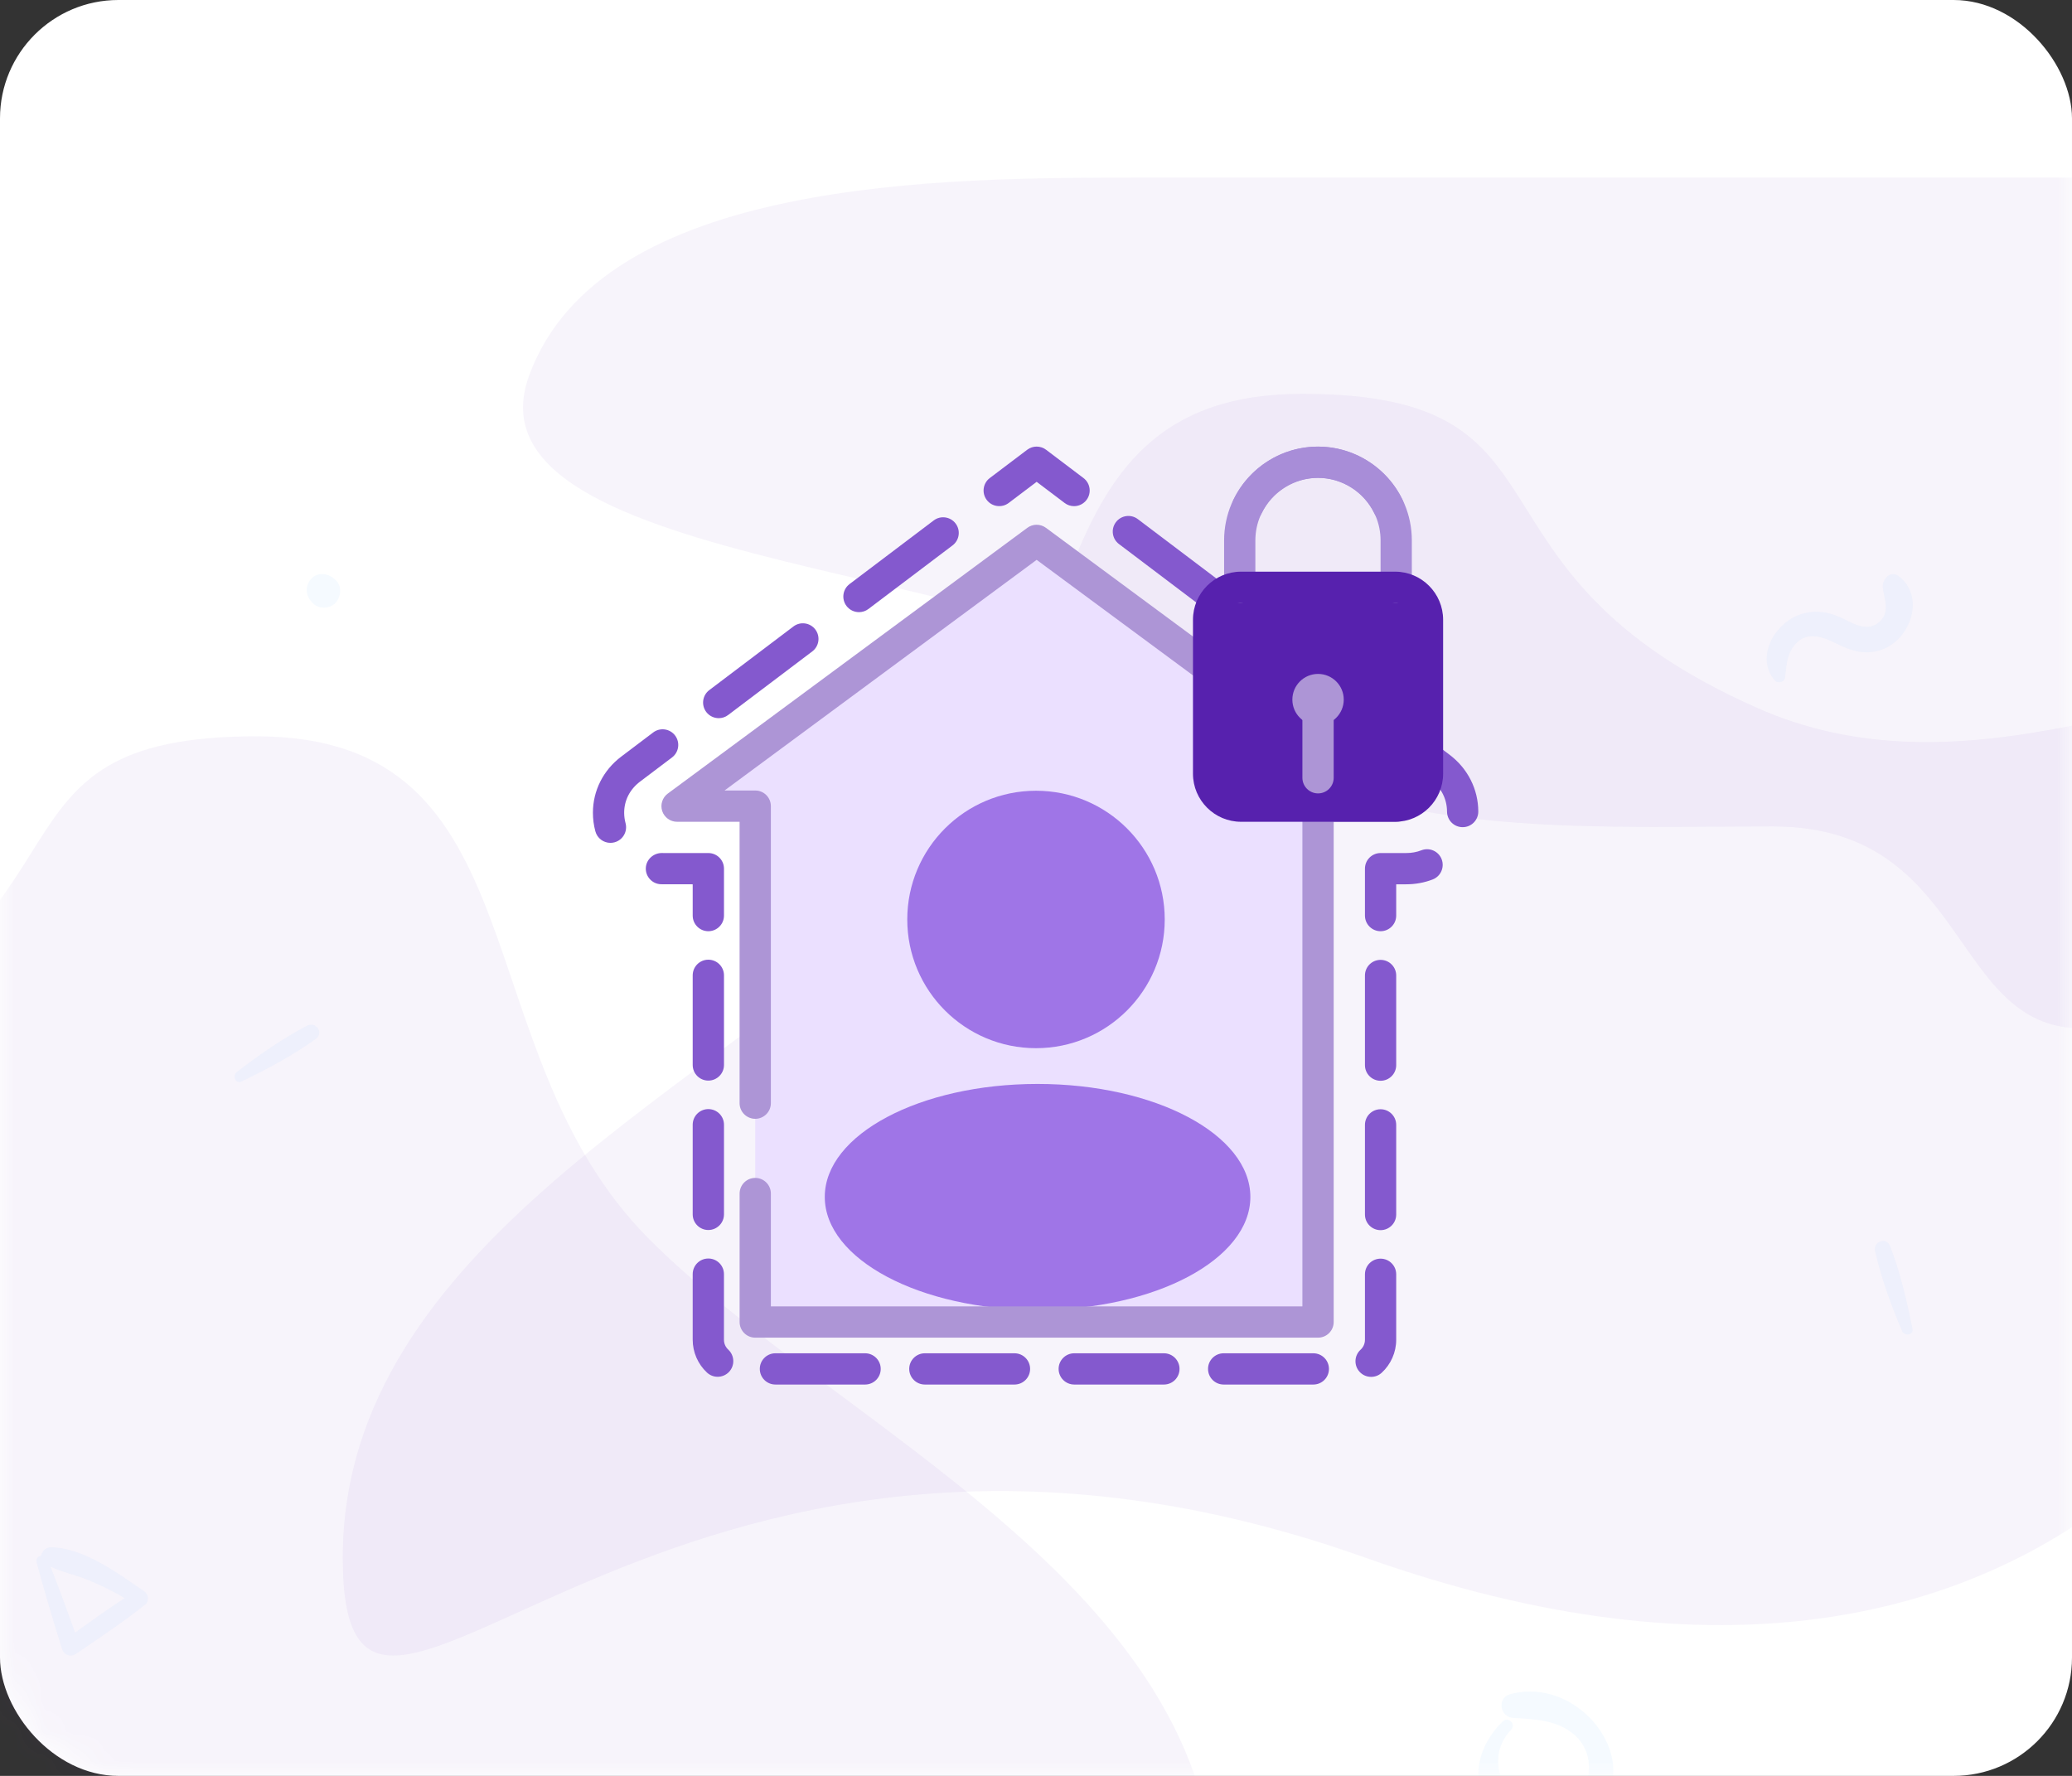 <svg width="70" height="60" viewBox="0 0 70 60" fill="none" xmlns="http://www.w3.org/2000/svg">
<rect x="0" y="0" width="70" height="60" fill="#333333" stroke="none"/>
<rect width="70" height="60" rx="4" fill="white"/>
<mask id="mask0" mask-type="alpha" maskUnits="userSpaceOnUse" x="0" y="0" width="70" height="60">
<rect width="70" height="60" rx="4" fill="white"/>
</mask>
<g mask="url(#mask0)">
<path opacity="0.05" d="M38.577 6C31.878 6 20.309 6 17.873 12.698C15.437 19.397 35.689 19.004 40.404 23.718C45.118 28.433 52.719 27.922 59.89 27.922C67.06 27.922 65.701 35.825 71.459 34.62C77.218 33.416 72.068 27.38 73.895 23.718C73.895 20.305 73.895 6 73.895 6C73.895 6 49.842 6 38.577 6Z" fill="#5721AE"/>
<path opacity="0.05" d="M6.535 64.194C30.445 55.693 41.071 74.821 41.071 64.194C41.071 53.568 28.319 48.255 21.944 41.879C15.568 35.503 18.358 24.877 8.661 24.877C-1.037 24.877 3.849 30.834 -6.747 35.503C-17.344 40.173 -28 28.065 -28 41.879C-28 55.693 -17.374 72.695 6.535 64.194Z" fill="#5721AE"/>
<path opacity="0.05" d="M46.116 52.624C22.207 44.123 11.581 63.251 11.581 52.624C11.581 41.998 24.332 36.685 30.708 30.309C37.084 23.933 34.294 13.307 43.991 13.307C53.688 13.307 48.803 19.264 59.399 23.933C69.996 28.603 80.652 16.495 80.652 30.309C80.652 44.123 70.026 61.126 46.116 52.624Z" fill="#5721AE"/>
<path opacity="0.05" d="M8.152 36.542C9.012 36.131 9.893 35.657 10.668 35.101C10.953 34.897 10.672 34.498 10.373 34.656C9.545 35.09 8.736 35.651 7.998 36.222C7.847 36.336 7.956 36.635 8.152 36.542Z" fill="#3792FC"/>
<path opacity="0.05" d="M64.609 44.904C64.43 43.968 64.196 42.995 63.855 42.103C63.731 41.777 63.273 41.945 63.349 42.276C63.558 43.189 63.895 44.111 64.259 44.971C64.333 45.146 64.651 45.117 64.609 44.904Z" fill="#3792FC"/>
<path opacity="0.05" d="M11.335 19.595C11.318 19.58 11.303 19.565 11.286 19.553C11.073 19.363 10.724 19.327 10.517 19.553C10.309 19.78 10.315 20.094 10.517 20.322C10.532 20.338 10.547 20.353 10.559 20.37C10.749 20.585 11.143 20.579 11.335 20.37C11.524 20.162 11.562 19.797 11.335 19.595Z" fill="#3792FC"/>
<path opacity="0.05" d="M60.301 22.905C60.355 22.557 60.345 22.226 60.538 21.918C60.927 21.307 61.479 21.46 62.014 21.73C62.558 22.005 63.072 22.167 63.663 21.913C64.586 21.514 65.021 20.119 64.138 19.463C63.853 19.249 63.571 19.6 63.609 19.87C63.663 20.244 63.848 20.659 63.528 20.979C63.098 21.409 62.594 21.048 62.164 20.854C61.701 20.646 61.207 20.6 60.731 20.793C59.91 21.127 59.312 22.241 59.965 22.994C60.057 23.099 60.278 23.05 60.301 22.905Z" fill="#3792FC"/>
<path opacity="0.05" d="M50.768 58.16C49.923 58.971 49.604 60.233 50.408 61.209C51.165 62.128 52.636 62.32 53.582 61.589C55.87 59.822 53.484 56.568 51.017 57.241C50.56 57.366 50.674 58.019 51.125 58.042C51.845 58.083 52.619 58.109 53.195 58.618C53.814 59.16 53.828 60.078 53.319 60.704C51.973 62.357 49.638 59.923 51.051 58.443C51.233 58.258 50.957 57.981 50.768 58.16Z" fill="#3792FC"/>
<path opacity="0.05" d="M1.235 52.778C1.499 53.758 1.788 54.727 2.092 55.695C2.163 55.927 2.384 56.002 2.585 55.864C3.373 55.328 4.158 54.804 4.906 54.211C5.049 54.096 5.017 53.867 4.877 53.769C4.003 53.17 2.825 52.285 1.716 52.279C1.436 52.276 1.238 52.675 1.524 52.838C1.971 53.096 2.507 53.188 2.986 53.385C3.536 53.615 4.083 53.884 4.57 54.231C4.582 54.07 4.593 53.91 4.602 53.749C3.768 54.262 2.983 54.838 2.192 55.411C2.347 55.443 2.504 55.474 2.659 55.506C2.321 54.549 1.974 53.6 1.599 52.658C1.519 52.46 1.181 52.569 1.235 52.778Z" fill="#3792FC"/>
<path d="M25.515 40.326V44.666H44.529V27.236H47.169L35.022 18.258L22.874 27.236H25.515V37.272" fill="#EBE0FF"/>
<ellipse cx="35.053" cy="40.439" rx="7.189" ry="3.817" fill="#9F75E7"/>
<circle cx="35" cy="31.065" r="4.349" fill="#9F75E7"/>
<path d="M46.641 31.462C46.349 31.462 46.113 31.225 46.113 30.934V29.349C46.113 29.057 46.349 28.821 46.641 28.821H47.504C47.687 28.821 47.861 28.79 48.02 28.728C48.293 28.622 48.599 28.758 48.704 29.029C48.809 29.302 48.674 29.608 48.402 29.713C48.12 29.822 47.818 29.877 47.504 29.877H47.169V30.934C47.169 31.225 46.933 31.462 46.641 31.462Z" fill="#8459CE"/>
<path fill-rule="evenodd" clip-rule="evenodd" d="M40.554 20.461C40.649 20.533 40.761 20.568 40.872 20.568C41.032 20.568 41.19 20.496 41.294 20.358C41.47 20.126 41.424 19.794 41.191 19.618L38.44 17.539C38.208 17.363 37.875 17.409 37.7 17.642C37.524 17.874 37.57 18.206 37.803 18.381L40.554 20.461ZM45.457 24.034C45.346 24.034 45.235 23.999 45.14 23.927L42.389 21.848C42.155 21.672 42.11 21.34 42.285 21.108C42.461 20.875 42.793 20.829 43.025 21.005L45.776 23.085C46.01 23.261 46.055 23.592 45.879 23.825C45.776 23.962 45.617 24.034 45.457 24.034ZM49.414 27.947C49.123 27.947 48.887 27.712 48.886 27.421C48.885 26.994 48.689 26.611 48.335 26.343L46.973 25.314C46.741 25.138 46.695 24.807 46.871 24.574C47.046 24.341 47.377 24.296 47.611 24.471L48.972 25.5C49.586 25.965 49.94 26.664 49.942 27.418C49.943 27.709 49.707 27.947 49.416 27.947L49.414 27.947Z" fill="#8459CE"/>
<path d="M36.285 17.101C36.174 17.101 36.062 17.066 35.968 16.994L35.022 16.279L34.076 16.994C33.844 17.169 33.511 17.123 33.336 16.891C33.16 16.658 33.206 16.327 33.439 16.151L34.703 15.195C34.891 15.053 35.152 15.053 35.34 15.195L36.604 16.151C36.837 16.327 36.883 16.658 36.707 16.891C36.603 17.028 36.445 17.101 36.285 17.101Z" fill="#8459CE"/>
<path fill-rule="evenodd" clip-rule="evenodd" d="M28.598 20.473C28.702 20.61 28.86 20.682 29.02 20.682C29.131 20.682 29.243 20.648 29.338 20.576L32.181 18.427C32.414 18.251 32.46 17.919 32.284 17.687C32.108 17.454 31.776 17.408 31.544 17.584L28.701 19.733C28.468 19.909 28.422 20.24 28.598 20.473ZM24.282 24.264C24.122 24.264 23.964 24.192 23.86 24.055C23.684 23.822 23.73 23.491 23.963 23.315L26.805 21.166C27.038 20.989 27.369 21.036 27.545 21.268C27.721 21.501 27.675 21.832 27.443 22.008L24.6 24.157C24.505 24.23 24.393 24.264 24.282 24.264ZM20.622 28.477C20.389 28.477 20.175 28.321 20.113 28.084C20.058 27.88 20.031 27.67 20.031 27.459C20.031 26.714 20.379 26.023 20.986 25.564L22.067 24.747C22.3 24.571 22.632 24.617 22.807 24.85C22.983 25.083 22.937 25.414 22.705 25.59L21.624 26.407C21.278 26.669 21.087 27.042 21.087 27.459C21.087 27.578 21.103 27.698 21.134 27.813C21.209 28.095 21.041 28.384 20.759 28.459C20.713 28.471 20.667 28.477 20.622 28.477Z" fill="#8459CE"/>
<path d="M23.93 31.462C23.638 31.462 23.402 31.225 23.402 30.934V29.877L22.322 29.875C22.031 29.862 21.805 29.615 21.818 29.324C21.832 29.032 22.085 28.814 22.37 28.82L22.433 28.821H23.93C24.222 28.821 24.459 29.057 24.459 29.349V30.934C24.459 31.225 24.222 31.462 23.93 31.462Z" fill="#8459CE"/>
<path fill-rule="evenodd" clip-rule="evenodd" d="M23.402 35.981C23.402 36.273 23.638 36.509 23.93 36.509C24.222 36.509 24.459 36.273 24.459 35.981V32.953C24.459 32.661 24.222 32.424 23.93 32.424C23.638 32.424 23.402 32.661 23.402 32.953V35.981ZM46.641 36.515C46.349 36.515 46.113 36.278 46.113 35.987V32.958C46.113 32.667 46.349 32.43 46.641 32.43C46.933 32.43 47.169 32.667 47.169 32.958V35.987C47.169 36.278 46.933 36.515 46.641 36.515ZM23.402 41.029C23.402 41.32 23.638 41.557 23.93 41.557C24.222 41.557 24.459 41.32 24.459 41.029V38C24.459 37.708 24.222 37.472 23.93 37.472C23.638 37.472 23.402 37.708 23.402 38V41.029ZM46.641 41.562C46.349 41.562 46.113 41.326 46.113 41.034V38.006C46.113 37.714 46.349 37.477 46.641 37.477C46.933 37.477 47.169 37.714 47.169 38.006V41.034C47.169 41.326 46.933 41.562 46.641 41.562ZM23.886 46.375C23.988 46.469 24.116 46.516 24.245 46.516C24.387 46.516 24.529 46.459 24.633 46.347C24.831 46.133 24.818 45.799 24.605 45.6C24.511 45.513 24.458 45.394 24.458 45.266V43.048C24.458 42.756 24.222 42.52 23.93 42.52C23.638 42.52 23.402 42.756 23.402 43.048V45.266C23.402 45.685 23.578 46.089 23.886 46.375ZM46.321 46.519C46.179 46.519 46.036 46.462 45.932 46.348C45.735 46.133 45.749 45.799 45.965 45.602C46.06 45.514 46.113 45.395 46.113 45.265V43.053C46.113 42.762 46.349 42.525 46.641 42.525C46.933 42.525 47.169 42.762 47.169 43.053V45.265C47.169 45.688 46.99 46.095 46.678 46.381C46.577 46.474 46.449 46.519 46.321 46.519ZM26.197 46.778H29.226C29.518 46.778 29.754 46.542 29.754 46.25C29.754 45.959 29.518 45.722 29.226 45.722H26.197C25.905 45.722 25.669 45.959 25.669 46.25C25.669 46.542 25.905 46.778 26.197 46.778ZM34.273 46.778H31.245C30.953 46.778 30.717 46.542 30.717 46.25C30.717 45.959 30.953 45.722 31.245 45.722H34.273C34.565 45.722 34.801 45.959 34.801 46.25C34.801 46.542 34.565 46.778 34.273 46.778ZM36.292 46.778H39.321C39.613 46.778 39.849 46.542 39.849 46.25C39.849 45.959 39.613 45.722 39.321 45.722H36.292C36.001 45.722 35.764 45.959 35.764 46.25C35.764 46.542 36.001 46.778 36.292 46.778ZM41.34 46.778H44.369C44.661 46.778 44.897 46.542 44.897 46.25C44.897 45.959 44.661 45.722 44.369 45.722H41.34C41.048 45.722 40.812 45.959 40.812 46.25C40.812 46.542 41.048 46.778 41.34 46.778Z" fill="#8459CE"/>
<path d="M44.529 45.194H25.515C25.223 45.194 24.987 44.957 24.987 44.666V40.326C24.987 40.034 25.223 39.797 25.515 39.797C25.807 39.797 26.043 40.034 26.043 40.326V44.138H44V27.236C44 26.945 44.237 26.708 44.529 26.708H45.566L35.022 18.915L24.477 26.708H25.515C25.807 26.708 26.043 26.945 26.043 27.236V37.272C26.043 37.563 25.807 37.8 25.515 37.8C25.223 37.8 24.986 37.563 24.986 37.272V27.765H22.874C22.646 27.765 22.444 27.618 22.372 27.402C22.301 27.185 22.377 26.947 22.56 26.812L34.707 17.833C34.894 17.695 35.149 17.695 35.336 17.833L47.483 26.812C47.666 26.947 47.742 27.185 47.671 27.402C47.599 27.618 47.397 27.765 47.169 27.765H45.057V44.666C45.057 44.957 44.821 45.194 44.529 45.194Z" fill="#AD95D6"/>
<path d="M47.129 27.236H41.928C41.322 27.236 40.831 26.746 40.831 26.14V20.939C40.831 20.333 41.322 19.842 41.928 19.842H47.129C47.735 19.842 48.226 20.333 48.226 20.939V26.14C48.226 26.746 47.735 27.236 47.129 27.236Z" fill="#5721AE"/>
<path d="M47.169 20.37C46.877 20.37 46.641 20.134 46.641 19.842V18.258C46.641 17.093 45.694 16.145 44.529 16.145C43.722 16.145 42.975 16.614 42.625 17.341C42.499 17.604 42.185 17.714 41.92 17.587C41.657 17.46 41.547 17.144 41.674 16.882C42.199 15.793 43.319 15.089 44.529 15.089C46.276 15.089 47.697 16.51 47.697 18.258V19.842C47.697 20.134 47.461 20.37 47.169 20.37Z" fill="#A88DD8"/>
<path d="M41.883 20.37C42.175 20.37 42.411 20.134 42.411 19.842V18.258C42.411 17.093 43.359 16.145 44.524 16.145C45.33 16.145 46.077 16.614 46.428 17.341C46.553 17.604 46.867 17.714 47.133 17.587C47.395 17.46 47.505 17.144 47.379 16.882C46.854 15.793 45.733 15.089 44.524 15.089C42.776 15.089 41.355 16.51 41.355 18.258V19.842C41.355 20.134 41.591 20.37 41.883 20.37Z" fill="#A88DD8"/>
<path fill-rule="evenodd" clip-rule="evenodd" d="M41.928 27.765H47.13C48.025 27.765 48.754 27.036 48.754 26.14V20.939C48.754 20.043 48.025 19.314 47.13 19.314H41.928C41.032 19.314 40.303 20.043 40.303 20.939V26.14C40.303 27.036 41.032 27.765 41.928 27.765ZM41.359 20.939C41.359 20.625 41.614 20.37 41.927 20.37H47.13C47.443 20.37 47.697 20.625 47.697 20.939V26.14C47.697 26.454 47.443 26.708 47.13 26.708H41.927C41.614 26.708 41.359 26.454 41.359 26.14V20.939Z" fill="#5721AE"/>
<path d="M44.529 26.806C44.237 26.806 44 26.569 44 26.278V24.165C44 23.873 44.237 23.637 44.529 23.637C44.821 23.637 45.057 23.873 45.057 24.165V26.278C45.057 26.569 44.821 26.806 44.529 26.806Z" fill="#AD95D6"/>
<circle cx="44.529" cy="23.637" r="0.868" fill="#AD95D6"/>
</g>
</svg>
